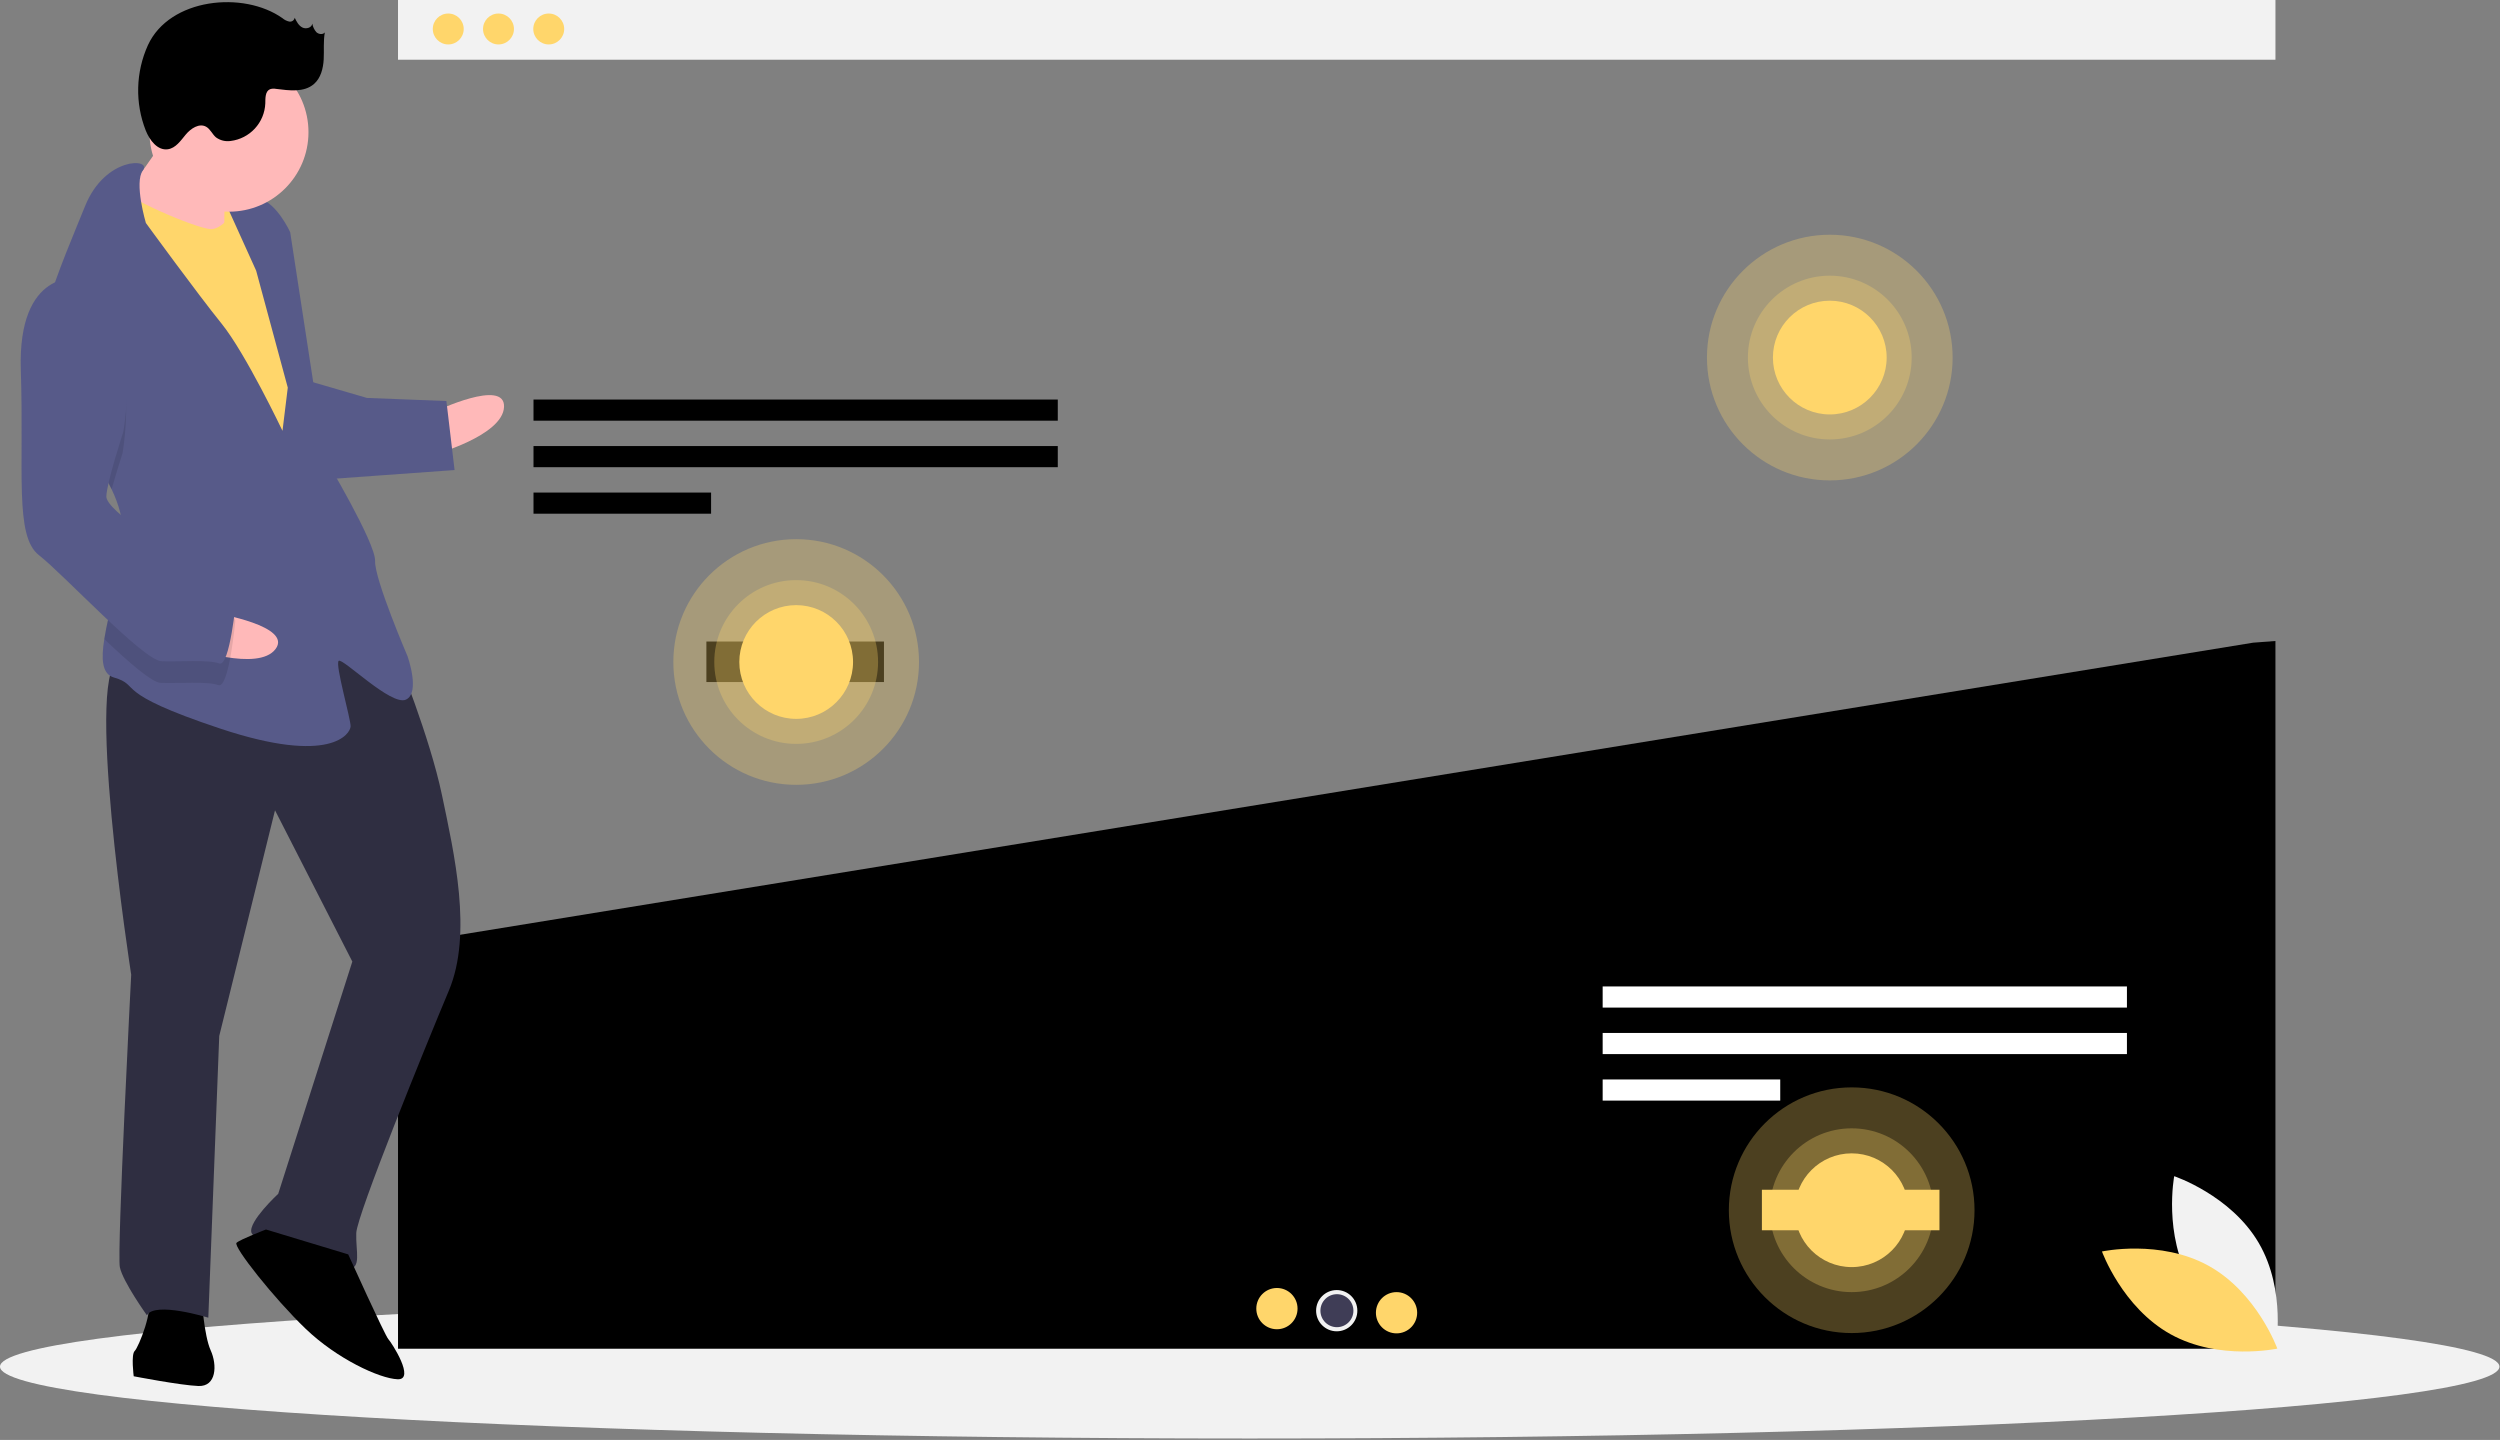 <svg width="1099" height="633" viewBox="0 0 1099 633" fill="none" xmlns="http://www.w3.org/2000/svg">
<rect x="0" y="0" width="1099" height="633" fill="#808080" stroke="none"/>
<g clip-path="url(#clip0)">
<path d="M549.375 632.37C852.786 632.37 1098.75 618.224 1098.75 600.774C1098.75 583.323 852.786 569.177 549.375 569.177C245.964 569.177 0 583.323 0 600.774C0 618.224 245.964 632.37 549.375 632.37Z" fill="#F2F2F2"/>
<path d="M1000.29 0H174.967V26.257H1000.29V0Z" fill="#F2F2F2"/>
<path d="M197.053 19.537C200.806 19.537 203.848 16.494 203.848 12.742C203.848 8.988 200.806 5.946 197.053 5.946C193.3 5.946 190.257 8.988 190.257 12.742C190.257 16.494 193.3 19.537 197.053 19.537Z" fill="#FFD66B"/>
<path d="M219.138 19.537C222.891 19.537 225.933 16.494 225.933 12.742C225.933 8.988 222.891 5.946 219.138 5.946C215.385 5.946 212.342 8.988 212.342 12.742C212.342 16.494 215.385 19.537 219.138 19.537Z" fill="#FFD66B"/>
<path d="M241.223 19.537C244.976 19.537 248.019 16.494 248.019 12.742C248.019 8.988 244.976 5.946 241.223 5.946C237.47 5.946 234.428 8.988 234.428 12.742C234.428 16.494 237.47 19.537 241.223 19.537Z" fill="#FFD66B"/>
<path d="M175.552 415.277L174.967 415.779V592.903H1000.28V281.779L990.449 282.525L175.552 415.277Z" fill="black"/>
<path d="M464.999 175.641H234.529V184.934H464.999V175.641Z" fill="black"/>
<path d="M464.999 196.086H234.529V205.379H464.999V196.086Z" fill="black"/>
<path d="M312.591 216.531H234.529V225.824H312.591V216.531Z" fill="black"/>
<path d="M934.999 433.641H704.529V442.934H934.999V433.641Z" fill="white"/>
<path d="M934.999 454.086H704.529V463.379H934.999V454.086Z" fill="white"/>
<path d="M782.591 474.531H704.529V483.824H782.591V474.531Z" fill="white"/>
<path d="M561.336 584.335C566.342 584.335 570.401 580.276 570.401 575.269C570.401 570.262 566.342 566.203 561.336 566.203C556.329 566.203 552.27 570.262 552.27 575.269C552.27 580.276 556.329 584.335 561.336 584.335Z" fill="#FFD66B"/>
<path d="M587.626 585.242C592.633 585.242 596.692 581.183 596.692 576.176C596.692 571.169 592.633 567.11 587.626 567.11C582.619 567.11 578.56 571.169 578.56 576.176C578.56 581.183 582.619 585.242 587.626 585.242Z" fill="#F2F2F2"/>
<path d="M613.917 586.148C618.924 586.148 622.983 582.089 622.983 577.082C622.983 572.075 618.924 568.017 613.917 568.017C608.91 568.017 604.851 572.075 604.851 577.082C604.851 582.089 608.91 586.148 613.917 586.148Z" fill="#FFD66B"/>
<path d="M587.709 583.428C591.715 583.428 594.962 580.181 594.962 576.176C594.962 572.17 591.715 568.923 587.709 568.923C583.704 568.923 580.457 572.17 580.457 576.176C580.457 580.181 583.704 583.428 587.709 583.428Z" fill="#3F3D56"/>
<path d="M388.591 282.014H310.529V299.824H388.591V282.014Z" fill="black"/>
<path d="M852.591 523.014H774.529V540.824H852.591V523.014Z" fill="#FFD66B"/>
<path opacity="0.3" d="M350 345.014C379.823 345.014 404 320.837 404 291.014C404 261.19 379.823 237.014 350 237.014C320.177 237.014 296 261.19 296 291.014C296 320.837 320.177 345.014 350 345.014Z" fill="#FFD66B"/>
<path opacity="0.3" d="M350 327.014C369.882 327.014 386 310.896 386 291.014C386 271.131 369.882 255.014 350 255.014C330.118 255.014 314 271.131 314 291.014C314 310.896 330.118 327.014 350 327.014Z" fill="#FFD66B"/>
<path d="M350 316.014C363.807 316.014 375 304.821 375 291.014C375 277.207 363.807 266.014 350 266.014C336.193 266.014 325 277.207 325 291.014C325 304.821 336.193 316.014 350 316.014Z" fill="#FFD66B"/>
<path opacity="0.3" d="M804.375 211.185C834.198 211.185 858.375 187.009 858.375 157.185C858.375 127.362 834.198 103.185 804.375 103.185C774.552 103.185 750.375 127.362 750.375 157.185C750.375 187.009 774.552 211.185 804.375 211.185Z" fill="#FFD66B"/>
<path opacity="0.3" d="M804.375 193.185C824.257 193.185 840.375 177.067 840.375 157.185C840.375 137.303 824.257 121.185 804.375 121.185C784.493 121.185 768.375 137.303 768.375 157.185C768.375 177.067 784.493 193.185 804.375 193.185Z" fill="#FFD66B"/>
<path d="M804.375 182.185C818.182 182.185 829.375 170.992 829.375 157.185C829.375 143.378 818.182 132.185 804.375 132.185C790.568 132.185 779.375 143.378 779.375 157.185C779.375 170.992 790.568 182.185 804.375 182.185Z" fill="#FFD66B"/>
<path d="M88.708 571.189C88.708 571.189 89.68 587.126 92.608 593.599C95.537 600.073 95.168 609.598 87.23 609.29C79.292 608.982 58.778 605.007 58.778 605.007C58.778 605.007 57.559 595.42 59.208 593.894C60.858 592.368 67.885 575.151 64.894 570.266C61.904 565.38 88.708 571.189 88.708 571.189Z" fill="black"/>
<path opacity="0.3" d="M814 586.014C843.823 586.014 868 561.837 868 532.014C868 502.19 843.823 478.014 814 478.014C784.177 478.014 760 502.19 760 532.014C760 561.837 784.177 586.014 814 586.014Z" fill="#FFD66B"/>
<path opacity="0.3" d="M814 568.014C833.882 568.014 850 551.896 850 532.014C850 512.131 833.882 496.014 814 496.014C794.118 496.014 778 512.131 778 532.014C778 551.896 794.118 568.014 814 568.014Z" fill="#FFD66B"/>
<path d="M814 557.014C827.807 557.014 839 545.821 839 532.014C839 518.207 827.807 507.014 814 507.014C800.193 507.014 789 518.207 789 532.014C789 545.821 800.193 557.014 814 557.014Z" fill="#FFD66B"/>
<path d="M89.922 109.361L112.148 110.223L113.256 81.647L91.03 80.785L89.922 109.361Z" fill="#FFD66B"/>
<path d="M191.29 180.864C191.29 180.864 222.069 166.158 221.576 178.859C221.084 191.559 190.551 199.915 190.551 199.915L191.29 180.864Z" fill="#FFB9B9"/>
<path d="M174.403 288.325C174.403 288.325 188.924 323.866 194.29 349.513C199.655 375.16 207.826 410.456 197.315 435.487C186.805 460.518 156.924 534.086 156.616 542.024C156.308 549.962 159.175 558.022 152.825 557.776C146.475 557.53 111.918 546.65 110.515 541.826C109.113 537.002 122.305 524.794 122.305 524.794L154.883 422.712L120.893 356.207L96.377 455.422L91.575 579.25C91.575 579.25 68.008 571.976 64.587 578.203C64.587 578.203 54.028 563.485 52.687 557.073C51.345 550.661 57.673 428.482 57.673 428.482C57.673 428.482 36.041 289.319 53.504 289.996C70.967 290.673 139.367 248.808 174.403 288.325Z" fill="#2F2E41"/>
<path d="M153.071 551.426C153.071 551.426 169.18 587.029 170.706 588.678C172.232 590.327 182.729 606.634 174.791 606.326C166.854 606.018 148.111 597.342 134.315 584.087C120.52 570.833 102.331 547.868 103.98 546.342C105.63 544.816 116.927 540.485 116.927 540.485L153.071 551.426Z" fill="black"/>
<path d="M76.964 54.006C76.964 54.006 60.042 80.379 53.446 86.483C46.85 92.587 65.408 106.026 65.408 106.026L98.623 110.494C98.623 110.494 98.205 80.269 99.916 77.155C101.626 74.042 76.964 54.006 76.964 54.006Z" fill="#FFB9B9"/>
<path d="M105.835 88.514C105.835 88.514 98.992 100.968 92.642 100.722C86.292 100.476 53.446 86.483 52.043 81.659C50.64 76.834 41.163 116.215 41.163 116.215L121.535 257.656L141.14 244.107L131.64 161.062L123.839 116.241L105.835 88.514Z" fill="#FFD66B"/>
<path d="M49.079 215.098C52.285 221.804 54.287 228.798 54.009 235.958C53.997 236.276 53.985 236.593 53.956 236.91C53.196 251.603 47.783 268.596 45.841 280.954C44.432 289.819 44.833 296.29 50.021 297.811C62.598 301.478 48.187 304.099 96.847 320.296C145.507 336.492 153.998 322.512 154.122 319.337C154.245 316.162 147.23 292.041 148.88 290.515C150.529 288.989 171.954 310.489 178.427 307.56C184.901 304.631 179.166 288.509 179.166 288.509C179.166 288.509 164.583 254.555 164.891 246.618C165.199 238.68 142.802 201.243 142.802 201.243L127.568 102.076C127.568 102.076 121.71 89.13 113.834 87.234C105.958 85.339 99.423 89.856 99.423 89.856L112.603 118.985L126.508 170.402L124.182 189.391C124.182 189.391 108.012 155.376 97.392 142.244C86.771 129.113 64.128 98.026 64.128 98.026C64.128 98.026 58.841 80.189 62.832 74.859C66.824 69.512 46.185 68.712 37.386 90.63C32.722 102.246 25.15 119.569 20.407 135.698C16.18 149.986 14.183 163.344 18.371 170.979C24.771 182.643 40.871 197.974 49.079 215.098Z" fill="#575A89"/>
<path opacity="0.1" d="M18.371 170.979C24.771 182.643 40.871 197.974 49.079 215.098C51.222 207.374 53.838 199.383 53.838 199.383C53.838 199.383 63.868 145.714 34.198 131.844C29.281 131.369 24.364 132.743 20.407 135.698C16.18 149.986 14.183 163.344 18.371 170.979Z" fill="black"/>
<path d="M136.157 167.597L161.311 174.932L196.237 176.286L199.83 206.634L142.432 210.768C142.432 210.768 128.096 170.464 136.157 167.597Z" fill="#575A89"/>
<path d="M95.139 269.636C95.139 269.636 128.791 275.219 121.11 285.346C113.429 295.473 83.618 284.826 83.618 284.826L95.139 269.636Z" fill="#FFB9B9"/>
<path opacity="0.1" d="M53.956 236.91C53.196 251.603 47.783 268.596 45.841 280.954C56.561 291.1 66.755 300.05 70.597 300.199C78.535 300.506 91.297 299.411 95.998 301.184C100.699 302.956 103.456 272.854 103.456 272.854C103.456 272.854 100.651 263.206 88.135 257.95C79.687 254.395 63.494 244.752 53.956 236.91Z" fill="black"/>
<path d="M34.567 122.319C34.567 122.319 7.702 118.097 9.153 162.672C10.605 207.246 6.321 235.699 17.126 244.067C27.931 252.436 63.029 290.365 70.967 290.673C78.904 290.981 91.666 289.886 96.367 291.658C101.068 293.431 103.826 263.329 103.826 263.329C103.826 263.329 101.02 253.68 88.504 248.425C75.989 243.17 46.502 224.537 46.749 218.187C46.995 211.837 54.207 189.858 54.207 189.858C54.207 189.858 64.238 136.189 34.567 122.319Z" fill="#575A89"/>
<path d="M100.654 93.057C119.958 93.057 135.607 77.408 135.607 58.105C135.607 38.801 119.958 23.152 100.654 23.152C81.351 23.152 65.702 38.801 65.702 58.105C65.702 77.408 81.351 93.057 100.654 93.057Z" fill="#FFB9B9"/>
<path d="M124.189 8.008C125.032 8.734 126.041 9.241 127.127 9.483C127.673 9.58 128.234 9.457 128.69 9.142C129.145 8.827 129.457 8.344 129.558 7.799C130.357 9.458 131.26 11.225 132.892 12.076C134.525 12.927 137.05 12.214 137.285 10.387C137.523 11.774 138.137 13.069 139.059 14.131C140.072 15.097 141.909 15.341 142.793 14.256C142.078 18.164 142.519 22.182 142.295 26.148C142.07 30.114 141.013 34.319 138.016 36.926C133.646 40.73 127.075 39.791 121.327 39.071C120.458 38.888 119.556 38.938 118.712 39.214C116.559 40.131 116.657 43.127 116.628 45.466C116.452 49.571 114.828 53.48 112.043 56.501C109.258 59.521 105.493 61.456 101.416 61.964C99.134 62.316 96.806 61.748 94.943 60.384C93.311 59.001 92.478 56.746 90.608 55.707C87.565 54.016 83.876 56.482 81.652 59.158C79.428 61.835 77.236 65.128 73.79 65.618C69.233 66.266 65.762 61.622 64.06 57.345C61.71 51.352 60.585 44.949 60.749 38.514C60.914 32.078 62.365 25.741 65.018 19.876C74.533 -0.865 107.036 -4.146 124.189 8.008Z" fill="black"/>
<path d="M963.222 563.77C975.532 584.762 1000.36 593.073 1000.36 593.073C1000.36 593.073 1005.23 567.349 992.918 546.356C980.608 525.364 955.781 517.053 955.781 517.053C955.781 517.053 950.913 542.777 963.222 563.77Z" fill="#F2F2F2"/>
<path d="M970.904 556.443C992.192 568.233 1001.11 592.848 1001.11 592.848C1001.11 592.848 975.513 598.347 954.225 586.557C932.937 574.766 924.018 550.151 924.018 550.151C924.018 550.151 949.615 544.652 970.904 556.443Z" fill="#FFD66B"/>
</g>
<defs>
<clipPath id="clip0">
<rect width="1098.75" height="632.37" fill="white"/>
</clipPath>
</defs>
</svg>
